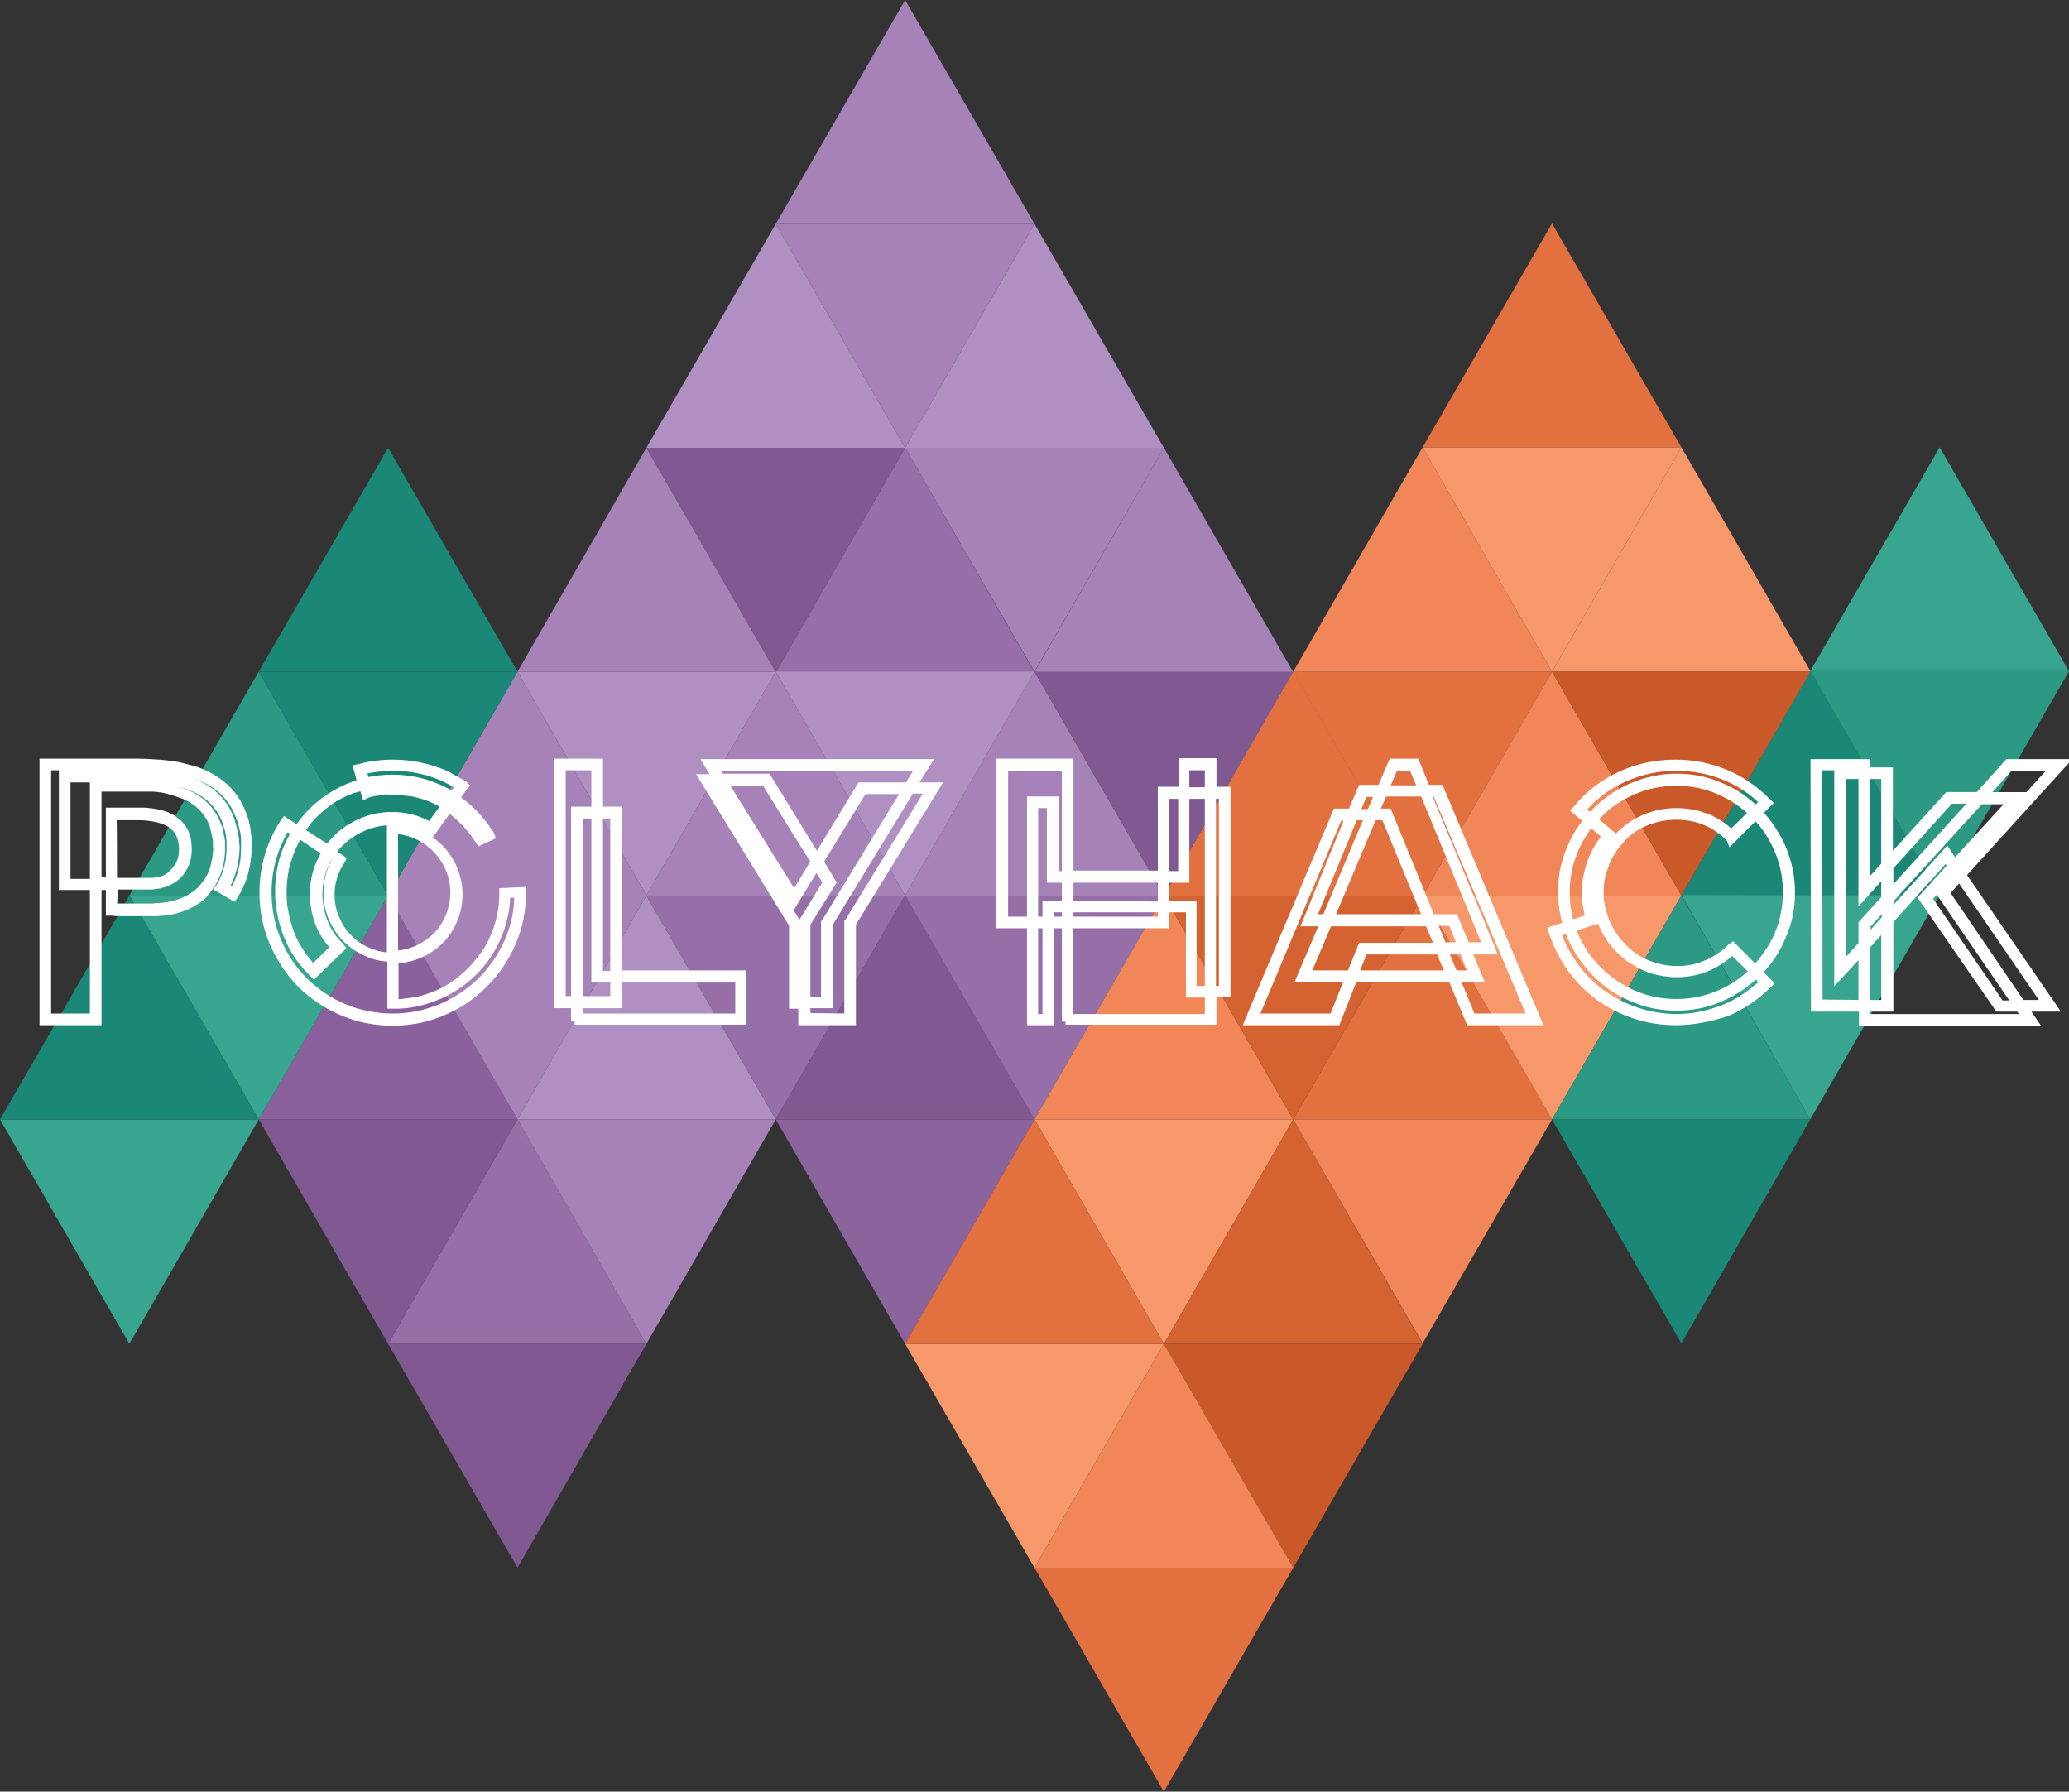 <?xml version="1.0" encoding="utf-8"?>
<!-- Generator: Adobe Illustrator 19.1.0, SVG Export Plug-In . SVG Version: 6.00 Build 0)  -->
<svg version="1.1" id="Layer_1" xmlns="http://www.w3.org/2000/svg" xmlns:xlink="http://www.w3.org/1999/xlink" x="0px" y="0px"
	 viewBox="0 0 427 369.7" style="enable-background:new 0 0 427 369.7;" xml:space="preserve">
<rect x="0" y="0" width="427" height="369.7" fill="#333333" stroke="none"/>
<style type="text/css">
	.st0{fill:#B090C3;}
	.st1{fill:#A782B9;}
	.st2{fill:#8A619C;}
	.st3{fill:#966FA9;}
	.st4{fill:#E37140;}
	.st5{fill:#805892;}
	.st6{fill:#8B649E;}
	.st7{fill:#F7986A;}
	.st8{fill:#F18758;}
	.st9{fill:#D56231;}
	.st10{fill:#C95929;}
	.st11{fill:#38A590;}
	.st12{fill:#2B9984;}
	.st13{fill:#1A8777;}
	.st14{fill:#010101;stroke:#FFFFFF;stroke-width:1.5;}
</style>
<polygon class="st0" points="133.4,184.8 106.8,138.6 160.1,138.6 "/>
<polygon class="st1" points="160.1,138.6 106.8,138.6 133.4,92.4 "/>
<polygon class="st2" points="106.8,231 53.4,231 80.1,184.8 "/>
<polygon class="st3" points="133.4,277.3 80.1,277.3 106.8,231 "/>
<polygon class="st0" points="160.1,231 106.8,231 133.4,184.8 "/>
<polygon class="st1" points="133.4,184.8 80.1,184.8 106.8,138.6 "/>
<polygon class="st4" points="320.3,231 266.9,231 293.6,184.8 "/>
<polygon class="st1" points="133.4,184.8 106.8,231 80.1,184.8 "/>
<polygon class="st5" points="106.8,231 80.1,277.3 53.4,231 "/>
<polygon class="st5" points="133.4,277.3 106.8,323.5 80.1,277.3 "/>
<polygon class="st1" points="213.5,138.6 186.8,92.4 240.2,92.4 "/>
<polygon class="st0" points="186.8,92.4 133.4,92.4 160.1,46.2 "/>
<polygon class="st3" points="213.5,138.7 160.1,138.7 186.8,92.4 "/>
<polygon class="st1" points="213.5,46.2 160.1,46.2 186.8,0 "/>
<polygon class="st0" points="240.2,92.4 186.8,92.4 213.5,46.2 "/>
<polygon class="st1" points="213.5,46.2 186.8,92.4 160.1,46.2 "/>
<polygon class="st5" points="186.8,92.4 160.1,138.7 133.4,92.4 "/>
<polygon class="st1" points="240.2,184.8 186.8,184.8 213.5,138.6 "/>
<polygon class="st3" points="186.8,184.8 160.1,231 133.4,184.8 "/>
<polygon class="st0" points="213.5,138.6 186.8,184.8 160.1,138.6 "/>
<polygon class="st1" points="160.1,138.6 186.8,184.8 133.4,184.8 "/>
<polygon class="st5" points="186.8,184.8 213.5,231 160.1,231 "/>
<polygon class="st3" points="213.5,231 186.8,184.8 240.2,184.8 "/>
<polygon class="st6" points="186.8,277.3 160.1,231 213.5,231 "/>
<polygon class="st7" points="240.2,277.3 213.5,231 266.9,231 "/>
<polygon class="st8" points="266.9,231 213.5,231 240.2,184.8 "/>
<polygon class="st4" points="293.6,184.8 266.9,138.6 320.3,138.6 "/>
<polygon class="st9" points="266.9,231 240.2,184.8 293.6,184.8 "/>
<polygon class="st7" points="320.3,231 293.6,184.8 347,184.8 "/>
<polygon class="st8" points="347,184.8 293.6,184.8 320.3,138.6 "/>
<polygon class="st4" points="293.6,184.8 240.2,184.8 266.9,138.5 "/>
<polygon class="st7" points="213.5,323.5 186.8,277.3 240.2,277.3 "/>
<polygon class="st8" points="266.9,138.6 293.6,92.3 320.3,138.6 "/>
<polygon class="st1" points="213.5,138.7 240.2,92.4 266.9,138.7 "/>
<polygon class="st7" points="320.3,138.6 293.6,92.3 347,92.3 "/>
<polygon class="st9" points="293.6,277.3 240.2,277.3 266.9,231 "/>
<polygon class="st4" points="240.2,277.3 186.8,277.3 213.5,231 "/>
<polygon class="st8" points="320.3,231 293.6,277.2 266.9,231 "/>
<polygon class="st10" points="293.6,277.3 266.9,323.5 240.2,277.3 "/>
<polygon class="st7" points="373.7,138.6 320.3,138.6 347,92.3 "/>
<polygon class="st4" points="347,92.3 293.6,92.3 320.3,46.1 "/>
<polygon class="st10" points="373.7,138.6 347,184.8 320.3,138.6 "/>
<polygon class="st8" points="240.2,277.3 266.9,323.5 213.5,323.5 "/>
<polygon class="st4" points="240.2,369.7 213.5,323.5 266.9,323.5 "/>
<polygon class="st5" points="266.9,138.6 213.5,138.6 240.2,184.8 "/>
<polygon class="st1" points="160.1,231 106.8,231 133.4,277.3 "/>
<polygon class="st11" points="53.4,231 26.7,184.8 80.1,184.8 "/>
<polygon class="st12" points="80.1,184.8 26.7,184.8 53.4,138.6 "/>
<polygon class="st13" points="80.1,184.8 53.4,138.6 106.8,138.6 "/>
<polygon class="st13" points="106.8,138.6 53.4,138.6 80.1,92.4 "/>
<polygon class="st12" points="400.3,184.7 373.6,138.5 427,138.5 "/>
<polygon class="st13" points="400.3,184.7 347,184.8 373.7,138.5 "/>
<polygon class="st11" points="427,138.5 373.6,138.5 400.3,92.3 "/>
<polygon class="st13" points="373.6,231 347,277.2 320.3,231 "/>
<polygon class="st11" points="400.3,184.7 373.6,231 347,184.7 "/>
<polygon class="st12" points="347,184.8 373.6,231 320.3,231 "/>
<polygon class="st11" points="26.7,277.3 0,231 53.4,231 "/>
<polygon class="st13" points="53.4,231 0,231 26.7,184.8 "/>
<g id="polyhack">
	<path class="st14" d="M20.2,210.8H8.9v-53.5h14.4c1.5,0,3.1,0,4.8,0c1.7,0,3.3,0.1,4.7,0.2c1.4,0.1,2.8,0.3,4,0.5
		c1.2,0.3,2.4,0.6,3.5,0.9c4.8,1.7,8,4.6,9.6,8.6c0.1,0.3,0.2,0.5,0.3,0.8c0.1,0.3,0.2,0.5,0.3,0.8c0.1,0.5,0.2,0.9,0.3,1.3
		c0.1,0.4,0.2,0.9,0.2,1.4c0.2,0.8,0.2,1.6,0.2,2.4v0.8c-0.1,3.7-1,7-2.8,9.8l-0.2,0.3l-3.1-1.8l0.3-0.4c1.4-2.4,2.1-5,2.1-7.9v-0.5
		c0-0.4,0-0.7,0-1c0-0.3-0.1-0.6-0.1-1c-0.1-0.8-0.3-1.5-0.5-2.1c-0.1-0.4-0.2-0.8-0.4-1.2c-1.3-3.3-3.9-5.7-7.6-7
		c-1.8-0.7-4-1.1-6.6-1.4c-0.6,0-1.3-0.1-2.1-0.1c-0.8,0-1.5,0-2.3,0c-0.8,0-1.6,0-2.4,0c-0.8,0-1.5,0-2.2,0H20h-6.2v21.4h1.1h4.4
		v-20h12.5c2.2,0.2,4.4,0.7,6.4,1.5c3.3,1.3,5.4,3.5,6.6,6.4c0.1,0.2,0.2,0.4,0.2,0.5c0,0.2,0.1,0.3,0.2,0.5c0.1,0.3,0.2,0.6,0.2,1
		c0,0.3,0.1,0.6,0.2,1c0,0.3,0.1,0.5,0.1,0.8c0,0.3,0,0.6,0,0.9v0.4c0,2.6-0.6,4.9-1.8,7c-0.4,0.7-0.9,1.3-1.5,2.1s-1.4,1.4-2.3,1.9
		c-0.9,0.6-2,1.1-3.3,1.5c-1.3,0.4-2.7,0.6-4.4,0.7c-0.4,0-0.8,0-1.4,0c-0.6,0-1.3,0-2.2,0h-3.9c-0.6,0-1.2,0-1.8-0.1h-0.5v-5.3
		h-2.4L20.2,210.8L20.2,210.8L20.2,210.8z M9.8,209.9h9.5v-27h-4.4h-2v-23.2H26c1.1,0,2.2,0,3.4,0c1.1,0,2.1,0.1,3,0.1
		c1.3,0.1,2.6,0.3,3.7,0.5c1.1,0.3,2.2,0.6,3.2,0.9c4,1.4,6.7,3.9,8.2,7.6c0.2,0.5,0.3,0.9,0.4,1.3c0.2,0.7,0.4,1.4,0.5,2.3
		c0.1,0.3,0.2,0.6,0.2,1c0,0.3,0,0.7,0.1,1.1v0.5c-0.1,3.1-0.8,5.7-2.1,8l1.5,0.9c1.6-2.5,2.4-5.5,2.4-8.9v-0.6c0-0.4,0-0.8,0-1.2
		c0-0.4-0.1-0.8-0.1-1.2c-0.1-0.5-0.2-0.9-0.3-1.3c-0.1-0.4-0.2-0.8-0.3-1.2c-0.1-0.3-0.2-0.5-0.3-0.8c-0.1-0.3-0.2-0.5-0.3-0.7
		c-1.5-3.9-4.6-6.6-9.1-8.1c-2-0.7-4.4-1.2-7.3-1.5c-1.4-0.1-2.9-0.2-4.6-0.2c-1.7,0-3.3,0-4.8,0H9.8V209.9z M23.4,187.2
		c0.5,0,1.2,0,2.2,0c1,0,2,0,3.1,0c0.9,0,1.6,0,2.1,0c0.6,0,1,0,1.5-0.1c1.6,0,3-0.3,4.1-0.6c1.2-0.4,2.2-0.8,3.1-1.4
		c0.9-0.5,1.6-1.1,2.2-1.8c0.6-0.7,1.1-1.3,1.4-1.9c0.6-0.9,1-1.9,1.2-3.1c0.3-1.1,0.4-2.3,0.5-3.4c0-0.2,0-0.3-0.1-0.4
		c0-0.3,0-0.5,0-0.8c0-0.3,0-0.5-0.1-0.8c-0.1-0.5-0.2-1.1-0.4-1.8c-0.1-0.5-0.2-0.9-0.3-1.1c-1.1-2.7-3.1-4.7-6-5.9
		c-1.1-0.4-2.1-0.7-3.1-1c-1-0.3-2-0.4-3-0.5H20.2v19.2h2.4v-14.4H23c2.1,0,3.9,0,5.2,0c1.3,0,2.2,0,2.6,0.1
		c1.9,0.2,3.6,0.6,4.9,1.5c2,1.3,3.1,3.2,3.1,5.9c0.1,1.1-0.1,2.2-0.5,3.3c-1.2,2.9-3.6,4.4-7.2,4.6h-4.7h-2.8L23.4,187.2
		L23.4,187.2z M23.4,181.9h2.8h4.7c2,0,3.4-0.5,4.4-1.4c0.9-0.9,1.6-1.7,1.9-2.6c0.4-0.9,0.5-1.8,0.5-2.9V175
		c-0.1-2.4-1-4.1-2.7-5.1c-1.2-0.7-2.7-1.1-4.5-1.3c-0.3,0-0.9-0.1-1.9-0.1c-1,0-2.8,0-5.3,0C23.4,168.5,23.4,181.9,23.4,181.9z"/>
	<path class="st14" d="M107.8,183.8v0.4c0,3.7-0.7,7.2-2.1,10.4c-1.4,3.2-3.3,6-5.8,8.5c-2.4,2.4-5.3,4.4-8.5,5.7
		c-3.2,1.4-6.7,2.1-10.4,2.1c-3.7,0-7.1-0.7-10.4-2.1c-3.3-1.4-6.1-3.3-8.5-5.7c-2.4-2.4-4.3-5.3-5.7-8.5c-1.4-3.3-2.1-6.7-2.1-10.4
		c0-5.2,1.4-10,4.2-14.4l0.3-0.4l2.6,1.7c0.8-1.2,1.8-2.4,2.9-3.6c3-2.9,6.4-4.9,10.2-6l-0.8-3l0.5-0.1c2.2-0.6,4.5-0.9,6.9-0.9
		c3.6,0,7.1,0.7,10.5,2.1c0.4,0.2,0.8,0.3,1.2,0.6s0.9,0.5,1.3,0.7c0.4,0.3,0.8,0.5,1.2,0.7c0.4,0.2,0.6,0.4,0.7,0.5
		c-0.1,0.1-0.1,0.1-0.2,0.2c-0.1,0.1-0.3,0.4-0.6,0.9l-1.1,1.5c1.3,0.9,2.5,1.9,3.5,2.9l0.2,0.2c1.3,1.3,2.4,2.8,3.4,4.3l0.2,0.5
		l-2.4,1.1l-0.2-0.3c-0.9-1.4-1.9-2.7-3-3.8c-1.1-1.1-2.1-2-3.2-2.7l-3.5,4.9l-0.4-0.2c-1.2-0.7-2.4-1.2-3.7-1.6
		c-1.3-0.3-2.7-0.5-4-0.5c-2.5,0-4.8,0.6-7,1.7c-2.2,1.1-4,2.7-5.5,4.7l2.1,1.4l-0.2,0.4c-1.4,2.1-2.1,4.4-2.1,6.9
		c0,1.7,0.3,3.4,1,4.9c0.6,1.5,1.5,2.9,2.6,4c1.1,1.1,2.4,2.1,3.9,2.7c1.5,0.7,3.1,1.1,4.8,1.1v-26.4H81c1.9,0,3.7,0.4,5.3,1.1
		c1.7,0.7,3.1,1.7,4.4,2.9c1.2,1.2,2.2,2.7,2.9,4.3c0.7,1.7,1.1,3.4,1.1,5.3c0,1.8-0.3,3.6-1,5.2c-0.7,1.7-1.6,3.1-2.8,4.3
		c-1.2,1.2-2.6,2.2-4.2,2.9c-1.6,0.7-3.3,1.1-5.2,1.2v8.9c1.6-0.1,3.1-0.3,4.4-0.5c3.1-0.7,5.9-1.9,8.5-3.8c2.5-1.9,4.6-4.2,6.3-6.9
		c2-3.5,3.1-7.3,3.1-11.4v-0.4L107.8,183.8z M81.1,209.9c3.5,0,6.8-0.7,9.9-2c3.1-1.3,5.8-3.1,8.2-5.4c2.3-2.3,4.2-5,5.6-8.1
		c1.4-3.1,2.1-6.4,2.1-9.9h-2.3c-0.1,2-0.3,4-0.9,5.9c-0.5,1.9-1.3,3.7-2.3,5.5c-1.7,2.9-3.9,5.2-6.5,7.1c-2.7,1.9-5.6,3.2-8.8,3.9
		c-0.8,0.2-1.6,0.3-2.4,0.4c-0.8,0.1-1.7,0.1-2.5,0.1h-0.5v-9.7c-1.8,0-3.6-0.4-5.2-1.2c-1.6-0.7-3-1.7-4.2-2.9
		c-1.2-1.2-2.1-2.7-2.8-4.3c-0.7-1.7-1-3.4-1-5.2c0-2.5,0.7-4.8,2-7l-1.3-0.8c-1.6,2.5-2.4,5.3-2.4,8.2c0,2,0.4,4,1.1,5.8
		c0.7,1.8,1.8,3.5,3.3,4.9l0.3,0.4l-5.7,5.5l-0.3-0.3l-0.1-0.1c-1.9-1.9-3.5-4-4.6-6.5c-1.1-2.4-1.8-4.9-2.1-7.4
		c-0.3-2.5-0.2-5.1,0.3-7.7c0.5-2.6,1.5-5,2.9-7.3l-1.8-1.1c-2.5,4.1-3.8,8.6-3.8,13.5c0,3.6,0.7,6.9,2,10c1.3,3.1,3.2,5.9,5.5,8.2
		c2.3,2.3,5.1,4.2,8.2,5.5C74.1,209.2,77.5,209.9,81.1,209.9z M61.7,172.2c-1.3,2.2-2.2,4.5-2.8,7c-0.5,2.4-0.6,4.9-0.4,7.3
		c0.3,2.4,0.9,4.8,1.9,7.1c1,2.3,2.5,4.3,4.2,6.2l4.4-4.3c-1.4-1.5-2.5-3.2-3.2-5c-0.7-1.9-1.1-3.9-1.1-6c0-3.1,0.8-5.9,2.5-8.6
		L61.7,172.2z M64.9,168c-0.6,0.6-1.1,1.1-1.5,1.7c-0.5,0.6-0.9,1.2-1.3,1.8l5.6,3.6c1.5-2.1,3.4-3.8,5.8-5c2.3-1.2,4.8-1.8,7.4-1.8
		c2.9,0,5.5,0.7,7.9,2.1l3-4.2c-2.3-1.4-4.7-2.3-7.3-2.7h-0.2c-0.4,0-0.9-0.1-1.6-0.2c-0.7-0.1-1.5-0.1-2.2-0.1c-0.5,0-0.9,0-1.3,0
		s-0.7,0.1-1,0.2c-0.8,0.1-1.6,0.2-2.4,0.5l-0.4,0.2l-0.5-1.7C71,163.2,67.7,165.2,64.9,168z M64.3,200.7L64.3,200.7l0.3-0.3
		L64.3,200.7z M81.1,158.3c-1,0-2.1,0.1-3.1,0.2c-1,0.1-2.1,0.3-3.1,0.6l0.6,2.1c1.9-0.4,3.7-0.6,5.5-0.6c4.5,0,8.6,1.2,12.4,3.5
		c0.3-0.4,0.6-0.8,0.8-1.1c0.2-0.3,0.4-0.6,0.5-0.8C90.6,159.6,86,158.3,81.1,158.3z M92.8,164.7c-3.6-2.2-7.6-3.3-11.8-3.3
		c-0.9,0-1.7,0-2.6,0.1c-0.9,0.1-1.8,0.2-2.6,0.5l0.2,0.8c0.4-0.1,0.7-0.2,1-0.2c0.3,0,0.7-0.1,1-0.2c0.4,0,0.7-0.1,1.1-0.1
		c0.4,0,0.8,0,1.3,0c0.8,0,1.6,0,2.3,0.1c0.7,0.1,1.3,0.1,1.7,0.2l0.2,0.1c2.9,0.5,5.4,1.4,7.7,2.8L92.8,164.7z M81.4,196.9
		c1.7,0,3.3-0.4,4.8-1.1c1.5-0.7,2.8-1.6,3.9-2.7c1.1-1.1,2-2.5,2.6-4c0.6-1.5,1-3.2,1-4.9c0-1.7-0.3-3.3-1-4.9
		c-0.6-1.5-1.5-2.8-2.6-4c-1.1-1.1-2.4-2.1-3.9-2.8c-1.5-0.7-3.1-1.1-4.8-1.2V196.9z M96.9,167.9c-1-1-2.1-1.9-3.3-2.7l-0.5,0.7
		c1.2,0.8,2.3,1.7,3.3,2.7c1.2,1.2,2.2,2.4,2.9,3.7l0.8-0.4c-0.4-0.7-0.9-1.4-1.4-2c-0.5-0.6-1.1-1.3-1.6-1.9L96.9,167.9z"/>
	<path class="st14" d="M118.6,210.8v-3.5h-3.5v-50h8.6v9.9h3.9v33.8h25.7v9.7H118.6z M118.6,206.3v-39.1h4.2v-9H116v48.1H118.6z
		 M126.7,206.3V202h-3.9v-33.8h-3.3v38.1H126.7z M152.5,209.9V202h-24.9v5.3h-8.1v2.6L152.5,209.9L152.5,209.9z M126.7,201.1v-32.9
		h-3v32.9H126.7z"/>
	<path class="st14" d="M165.5,210.8v-3.4h-1.9v-16.6L145,160.5h2.8l-1.9-3.1h45.5l-3,4.8h4.9l-17.4,28.4v20.2L165.5,210.8
		L165.5,210.8z M165.5,206.5v-16.1l5.1-8.3l-2.1-3.4l-4.7,7.7l-15.5-25.1h-1.7l17.9,29.1v15.9L165.5,206.5L165.5,206.5z
		 M158.4,160.4l10.2,16.6l9-14.8h9.8l2.4-3.9h-42.3l1.3,2.1L158.4,160.4L158.4,160.4z M163.9,184.7l4.2-6.9l-10.2-16.4h-8.5
		L163.9,184.7z M175,209.9v-19.6l0.1-0.1l16.7-27.2h-3.8l-16.8,27.5v16.8h-4.7v2.5L175,209.9L175,209.9z M170.2,206.5v-16.1l0.1-0.1
		l16.6-27.2h-8.7l-9,14.7l2.6,4.3l-5.3,8.5v15.9L170.2,206.5L170.2,206.5z"/>
	<path class="st14" d="M219.9,210.8v-20h-3.1v20h-4.1v-20h-6.3v-33.5h14.4v23.1h18.9v-17.3h4.3v-5.9h6.3v5.9h2.9v41.9h-2.9v5.7h-0.5
		H219.9z M212.7,189.9v-24.8h5.1v15.4h2.1v-22.2h-12.6v31.6H212.7z M215.9,189.9v-3.3l4,0.1v-5.3h-3.1V166h-3.3v23.9H215.9z
		 M215.9,210v-19.2h-2.4V210H215.9z M219.9,189.9v-2.4h-3.1v2.4H219.9z M220.8,186.6l18.9,0.2v-5.4h-18.9V186.6L220.8,186.6z
		 M249.4,210v-4.9h-3.9v-17.6h-5v3.3h-19.8V210L249.4,210L249.4,210z M239.7,189.9v-2.4h-18.9v2.4H239.7z M249.4,204.2v-40.1h-4.7
		v17.3h-4.2v5.3h5.7v17.5H249.4L249.4,204.2z M243.9,180.5v-16.4h-3.4v16.4H243.9z M249.4,163.2v-5h-4.7v5H249.4z M252.3,204.2
		v-40.1h-2.1v40.1H252.3z"/>
	<path class="st14" d="M257.6,210.8l18.2-43.2h3.1l2.1-4.9h4l2.3-5.4h4.9l2.2,5.4h2.8l20.2,48.1h-14.1l-3.7-8.9h-20.2l-3.5,8.9
		H257.6z M275.1,209.9l3.2-8h-10l4.9-11.5h-3.7l8.9-21.8h-2.1L259,209.9L275.1,209.9L275.1,209.9z M278.7,201l2.3-5.7h15.9l-2.1-4.9
		h-20.6l-4.5,10.6L278.7,201L278.7,201z M270.9,189.4h2.7l8.8-20.9h-2.9L270.9,189.4z M274.6,189.4h19.8l-8.6-20.9h-2.4L274.6,189.4
		z M299.1,201l-2-4.8h-15.6l-1.9,4.8H299.1z M284.5,163.7h-3l-1.7,4h3L284.5,163.7z M306.8,195.2l-13-31.6h-8.2l-1.8,4h2.7l8.9,21.8
		h4.8l2.4,5.8L306.8,195.2L306.8,195.2z M293.4,162.8l-1.9-4.5h-3.7l-1.9,4.5H293.4z M316,209.9l-19.6-46.2h-1.8l13.4,32.5h-5.1
		l2.4,5.7h-4.8l3.3,8L316,209.9L316,209.9z M299.6,190.3h-3.8l2,4.9h3.8L299.6,190.3z M303.9,201l-2-4.8h-3.8l2,4.8H303.9z"/>
	<path class="st14" d="M345.9,210.8c-2.9,0-5.7-0.4-8.4-1.3c-2.7-0.9-5.2-2.1-7.4-3.7c-2.2-1.6-4.2-3.6-5.8-5.8
		c-1.7-2.3-2.9-4.8-3.9-7.6l-0.1-0.5l7.7-2.5c-0.3-0.9-0.4-1.7-0.6-2.6c-0.1-0.9-0.2-1.7-0.2-2.6c0-2.1,0.4-4.2,1.1-6.2
		c0.7-2,1.8-3.8,3.1-5.5l-6.3-5.3l0.3-0.3c2.5-3.1,5.6-5.4,9.1-7c3.5-1.6,7.3-2.4,11.3-2.4c3.6,0,7,0.7,10.2,2
		c3.2,1.3,6.1,3.3,8.7,5.9l0.3,0.3l-7.8,7.8L357,173c-3.1-3.1-6.7-4.6-11.1-4.6c-2.3,0-4.6,0.5-6.6,1.4c-2.1,0.9-3.9,2.3-5.3,4.1
		c-1.2,1.4-2.2,3-2.8,4.8c-0.7,1.8-1,3.6-1,5.5c0,1.7,0.3,3.3,0.8,4.8c0.5,1.6,1.3,3.1,2.3,4.5c1,1.4,2.1,2.5,3.4,3.5
		c1.3,1,2.7,1.7,4.4,2.3c1.6,0.5,3.3,0.8,5,0.8c2.2,0,4.2-0.4,6-1.2c1.9-0.8,3.6-1.9,5.1-3.4l0.4-0.3l7.6,7.7l-0.3,0.3
		c-2.4,2.4-5.3,4.4-8.6,5.8C352.8,210.1,349.4,210.8,345.9,210.8z M321.4,192.5c0.9,2.6,2.2,5,3.8,7.1c1.6,2.2,3.5,4,5.6,5.5
		s4.5,2.7,7.1,3.6c2.6,0.8,5.3,1.3,8.1,1.3c3.4,0,6.6-0.7,9.9-2c1.5-0.6,3-1.4,4.3-2.3c1.3-0.9,2.6-1.9,3.8-3l-6.5-6.5
		c-1.5,1.5-3.2,2.6-5,3.4c-2.1,0.9-4.3,1.3-6.4,1.3c-1.8,0-3.6-0.3-5.3-0.8c-1.7-0.6-3.2-1.4-4.6-2.4c-1.4-1-2.6-2.3-3.7-3.7
		c-1-1.4-1.8-3-2.4-4.7c-0.3-0.8-0.4-1.6-0.6-2.5c-0.1-0.8-0.2-1.7-0.2-2.6c0-2,0.3-3.9,1-5.8c0.7-1.9,1.7-3.6,3-5.1
		c1.6-1.8,3.5-3.3,5.7-4.3c2.2-1,4.5-1.5,7-1.5c2.1,0,4.2,0.4,6.1,1.1c2,0.8,3.7,1.9,5.2,3.4l6.6-6.5c-2.4-2.4-5.2-4.2-8.3-5.4
		c-3.1-1.2-6.3-1.8-9.7-1.8c-3.8,0-7.3,0.8-10.7,2.3c-3.4,1.5-6.3,3.7-8.7,6.5l6.3,5.3l-0.3,0.4c-1.4,1.6-2.4,3.4-3.2,5.3
		c-0.7,1.9-1.1,4-1.1,6.1c0,1.8,0.3,3.6,0.8,5.3l0.2,0.5L321.4,192.5z M346,207.8c-3.3,0-6.3-0.6-9.2-1.9c-2.9-1.2-5.4-2.9-7.5-5.1
		c-2.1-2.1-3.8-4.6-5.1-7.5c-1.2-2.9-1.9-5.9-1.9-9.2s0.6-6.3,1.9-9.2c1.2-2.9,2.9-5.3,5.1-7.5c2.1-2.1,4.6-3.8,7.5-5.1
		c2.9-1.2,5.9-1.9,9.2-1.9c3.3,0,6.3,0.6,9.2,1.9c2.9,1.2,5.3,2.9,7.5,5.1c2.1,2.1,3.8,4.6,5.1,7.5c1.2,2.9,1.9,5.9,1.9,9.2
		c0,3.3-0.6,6.3-1.9,9.2c-1.2,2.9-2.9,5.4-5.1,7.5c-2.1,2.1-4.6,3.8-7.5,5.1C352.3,207.2,349.3,207.8,346,207.8z M346,161.4
		c-3.2,0-6.1,0.6-8.9,1.8c-2.8,1.2-5.2,2.8-7.2,4.9c-2.1,2-3.7,4.5-4.9,7.2c-1.2,2.8-1.8,5.7-1.8,8.8c0,3.2,0.6,6.1,1.8,8.9
		c1.2,2.8,2.8,5.2,4.9,7.2c2.1,2.1,4.5,3.7,7.2,4.9c2.8,1.2,5.7,1.8,8.9,1.8c3.1,0,6-0.6,8.8-1.8c2.8-1.2,5.2-2.8,7.2-4.9
		c2-2.1,3.7-4.5,4.9-7.2c1.2-2.8,1.8-5.7,1.8-8.9c0-3.1-0.6-6.1-1.8-8.8c-1.2-2.8-2.8-5.2-4.9-7.2c-2-2-4.4-3.7-7.2-4.9
		C352.1,162,349.1,161.4,346,161.4z"/>
	<path class="st14" d="M405,180.5l18.9,27.5h-6.1l2,2.9h-35.4V208h-9.9l-0.1-50.6h10.8v1.7h4.7v18.4l12.1-13.3h6.3l6.1-6.8H426
		L405,180.5z M384.3,207.1v-10.9l-5,5.4v-42.6h5v-0.8h-9l0.1,48.8L384.3,207.1L384.3,207.1z M384.3,190.6l4.7-5.2v-5.5l-4.7,5.2V160
		h-4v39.3l4-4.4V190.6z M385.2,160v22.7l3.8-4.2V160L385.2,160L385.2,160z M418.1,210l-1.4-2h-4.3l-15.7-22.7l6-6.6l-1.1-1.6
		L390,190v18h-0.5h-4.3v2L418.1,210L418.1,210z M389.1,186.7l-3.8,4.2v2.9l3.8-4.2V186.7z M385.2,195.2v11.9h3.8V191L385.2,195.2z
		 M390,185.7v3l11.8-13l1.6,2.4l11.8-12.9h-6.5L390,185.7z M390,178.9v5.5l17.5-19.3h-5L390,178.9z M403.9,180.4l-0.6-0.9l-5.3,5.9
		l14.9,21.8h3.2l-15.7-22.9L403.9,180.4z M417.2,207.1h5l-17.8-26l-2.8,3.1L417.2,207.1z M414.8,158.3l-5.3,5.9h7.6l-13.3,14.6
		l0.7,0.9l19.4-21.4H414.8z"/>
</g>
</svg>
